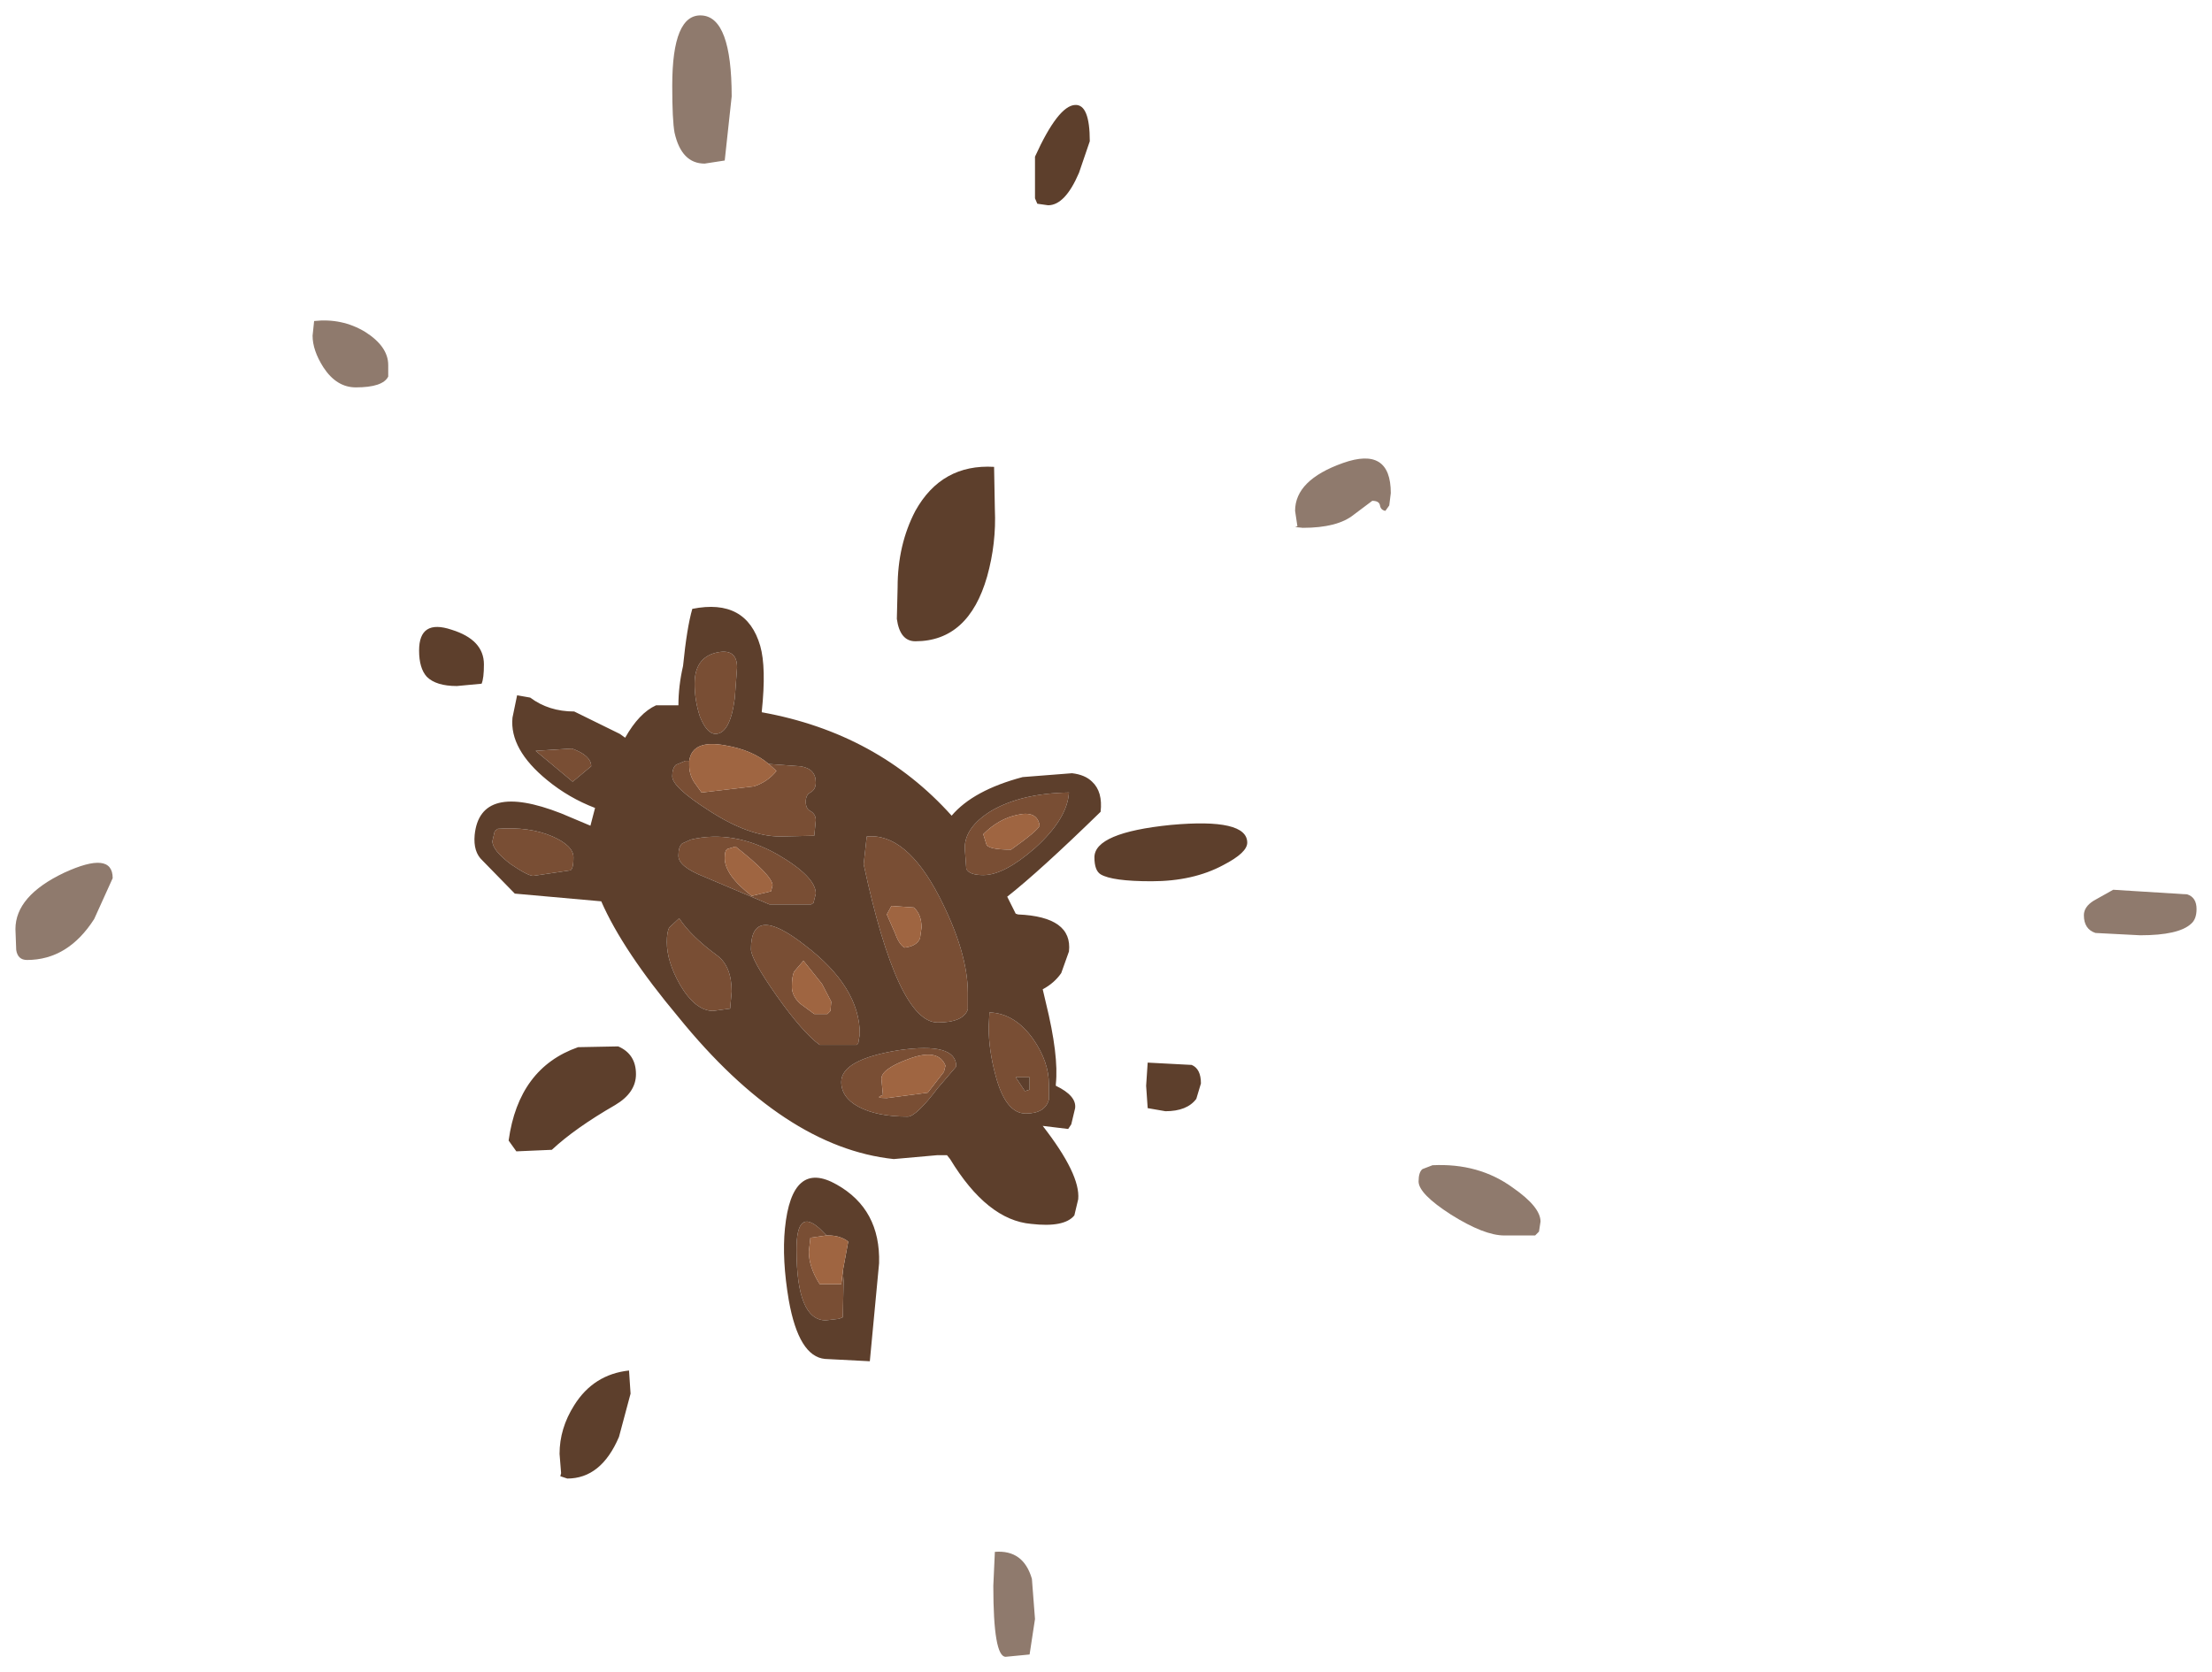<?xml version="1.0" encoding="UTF-8" standalone="no"?>
<svg xmlns:xlink="http://www.w3.org/1999/xlink" height="108.35px" width="143.3px" xmlns="http://www.w3.org/2000/svg">
  <g transform="matrix(1.0, 0.0, 0.0, 1.0, 34.15, 89.75)">
    <path d="M29.75 -35.05 Q29.85 -34.7 31.35 -34.7 33.05 -35.9 33.2 -36.25 33.05 -37.25 31.75 -36.95 30.55 -36.7 29.55 -35.7 L29.75 -35.05 M21.8 -33.75 L22.0 -35.55 Q24.55 -35.8 26.7 -31.65 28.55 -28.05 28.55 -25.4 L28.55 -24.35 Q28.25 -23.5 26.6 -23.5 24.0 -23.5 21.8 -33.75 M29.55 -33.05 Q28.65 -33.05 28.45 -33.45 L28.35 -34.8 Q28.35 -36.15 30.05 -37.2 32.0 -38.35 35.1 -38.4 35.0 -36.7 32.9 -34.8 30.9 -33.05 29.55 -33.05 M23.6 -31.05 L23.3 -30.5 23.85 -29.25 Q24.1 -28.55 24.45 -28.35 25.25 -28.45 25.45 -28.95 L25.55 -29.65 Q25.55 -30.5 25.05 -30.95 L23.6 -31.05 M10.85 -45.45 Q10.85 -47.1 12.2 -47.45 13.6 -47.8 13.6 -46.5 L13.45 -44.5 Q13.15 -42.2 12.2 -42.2 11.65 -42.2 11.2 -43.3 10.85 -44.35 10.85 -45.45 M10.5 -40.45 L10.5 -40.15 Q10.5 -39.6 10.8 -39.1 L11.3 -38.4 14.7 -38.8 Q15.6 -39.1 16.15 -39.8 L15.65 -40.25 17.7 -40.1 Q18.7 -39.95 18.7 -39.05 18.7 -38.6 18.35 -38.4 18.05 -38.25 18.05 -37.8 18.05 -37.35 18.35 -37.2 18.7 -37.0 18.7 -36.6 L18.6 -35.6 16.4 -35.55 Q14.35 -35.55 11.75 -37.25 9.4 -38.75 9.4 -39.45 9.4 -40.0 9.65 -40.2 L10.25 -40.45 10.5 -40.45 M2.75 -33.35 L0.4 -33.0 Q0.05 -33.0 -1.05 -33.75 -2.25 -34.65 -2.25 -35.25 L-2.1 -35.9 -1.9 -36.05 Q0.15 -36.2 1.65 -35.55 3.0 -34.95 3.0 -34.2 3.0 -33.35 2.75 -33.35 M9.8 -34.3 Q9.8 -34.9 10.05 -35.1 L10.6 -35.35 Q13.35 -36.0 16.2 -34.4 18.7 -32.95 18.7 -31.85 L18.55 -31.25 18.4 -31.15 15.7 -31.15 11.45 -32.95 Q9.8 -33.6 9.8 -34.3 M9.2 -29.65 L9.85 -30.25 Q10.6 -29.1 12.3 -27.85 13.25 -27.15 13.25 -25.5 L13.15 -24.4 12.05 -24.25 Q10.9 -24.25 9.9 -25.95 9.05 -27.45 9.05 -28.7 9.05 -29.35 9.2 -29.65 M2.95 -39.1 L0.55 -41.1 2.9 -41.25 Q4.15 -40.8 4.15 -40.1 L2.95 -39.1 M15.9 -32.4 Q15.85 -33.05 13.5 -34.9 L13.0 -34.75 Q12.8 -34.7 12.8 -34.15 12.8 -33.05 14.55 -31.7 L15.8 -32.0 15.9 -32.4 M17.9 -27.5 L17.3 -26.8 Q17.15 -26.5 17.15 -25.8 17.15 -25.25 17.65 -24.75 L18.6 -24.05 19.45 -24.05 19.65 -24.25 19.7 -24.85 19.1 -26.0 17.9 -27.5 M14.5 -28.25 Q14.5 -31.25 18.0 -28.5 21.55 -25.8 21.55 -22.75 L21.45 -22.15 21.35 -22.05 18.95 -22.05 Q17.85 -22.85 16.15 -25.25 14.5 -27.6 14.5 -28.25 M19.4 -9.7 L18.35 -9.55 18.25 -8.65 Q18.25 -7.65 18.95 -6.55 L20.35 -6.55 20.45 -7.4 20.5 -6.75 20.45 -4.4 20.2 -4.3 19.35 -4.2 Q17.45 -4.2 17.45 -8.8 17.45 -11.5 18.95 -10.15 L19.4 -9.7 M31.65 -19.95 L32.25 -19.05 32.55 -19.15 32.55 -19.95 31.65 -19.95 M32.8 -22.4 Q33.8 -20.95 33.8 -19.5 L33.8 -18.5 Q33.55 -17.6 32.3 -17.6 31.0 -17.6 30.35 -20.05 29.9 -21.7 29.9 -23.2 L29.95 -24.15 Q31.6 -24.1 32.8 -22.4 M27.1 -20.7 Q26.65 -21.85 24.75 -21.15 22.95 -20.5 22.95 -19.85 L23.05 -18.8 Q22.45 -18.6 23.3 -18.6 L25.95 -18.95 27.0 -20.3 27.1 -20.7 M27.8 -20.65 L26.6 -19.25 Q25.2 -17.4 24.65 -17.4 22.65 -17.4 21.45 -18.05 20.35 -18.65 20.35 -19.65 20.35 -21.1 24.05 -21.7 27.8 -22.25 27.8 -20.65" fill="#794e34" fill-rule="evenodd" stroke="none"/>
    <path d="M36.45 -80.6 L35.75 -78.55 Q34.85 -76.45 33.75 -76.45 L33.05 -76.55 32.9 -76.9 32.9 -79.6 Q34.4 -82.9 35.5 -82.95 36.45 -83.0 36.45 -80.6 M36.6 -39.1 Q37.3 -38.45 37.15 -37.15 33.2 -33.3 31.1 -31.65 L31.65 -30.55 31.8 -30.5 Q35.35 -30.35 35.1 -28.1 L34.6 -26.7 Q34.15 -26.05 33.4 -25.65 L33.6 -24.8 Q34.45 -21.35 34.25 -19.5 L34.25 -19.4 Q35.6 -18.75 35.5 -17.95 L35.25 -16.9 35.05 -16.6 33.4 -16.8 Q35.85 -13.65 35.7 -12.05 L35.45 -11.0 Q34.8 -10.2 32.65 -10.45 29.8 -10.7 27.4 -14.65 L27.2 -14.9 26.55 -14.9 23.75 -14.65 Q16.65 -15.4 9.8 -23.85 6.2 -28.15 4.8 -31.35 L-0.8 -31.85 -2.9 -34.0 Q-3.5 -34.55 -3.4 -35.65 -3.05 -39.1 2.2 -37.05 L4.1 -36.25 4.4 -37.4 Q2.7 -38.05 1.3 -39.2 -1.15 -41.2 -0.95 -43.25 L-0.65 -44.7 0.2 -44.55 Q1.4 -43.65 3.05 -43.65 L6.0 -42.2 6.35 -41.95 Q7.25 -43.55 8.35 -44.05 L9.8 -44.05 Q9.8 -45.3 10.1 -46.6 10.35 -49.1 10.7 -50.3 14.2 -51.0 15.1 -47.9 15.5 -46.5 15.2 -43.65 L15.2 -43.6 Q22.7 -42.25 27.5 -36.9 28.9 -38.55 32.1 -39.4 L35.3 -39.65 Q36.15 -39.55 36.6 -39.1 M30.3 -56.75 Q30.4 -54.55 29.8 -52.4 28.6 -48.2 25.15 -48.2 24.15 -48.2 23.95 -49.65 L24.0 -51.7 Q24.0 -54.45 25.15 -56.65 26.85 -59.7 30.25 -59.5 L30.3 -56.75 M29.55 -33.05 Q30.9 -33.05 32.9 -34.8 35.0 -36.7 35.1 -38.4 32.0 -38.35 30.05 -37.2 28.35 -36.15 28.35 -34.8 L28.45 -33.45 Q28.65 -33.05 29.55 -33.05 M21.8 -33.75 Q24.0 -23.5 26.6 -23.5 28.25 -23.5 28.55 -24.35 L28.55 -25.4 Q28.55 -28.05 26.7 -31.65 24.55 -35.8 22.0 -35.55 L21.8 -33.75 M40.45 -32.65 Q37.9 -32.65 37.15 -33.1 36.75 -33.35 36.75 -34.2 36.75 -35.8 41.7 -36.3 46.65 -36.75 46.65 -35.15 46.65 -34.5 45.1 -33.7 43.15 -32.65 40.45 -32.65 M10.85 -45.45 Q10.85 -44.35 11.2 -43.3 11.65 -42.2 12.2 -42.2 13.15 -42.2 13.45 -44.5 L13.6 -46.5 Q13.6 -47.8 12.2 -47.45 10.85 -47.1 10.85 -45.45 M15.65 -40.25 Q14.6 -41.15 12.85 -41.45 10.7 -41.85 10.5 -40.45 L10.25 -40.45 9.65 -40.2 Q9.4 -40.0 9.4 -39.45 9.4 -38.75 11.75 -37.25 14.35 -35.55 16.4 -35.55 L18.6 -35.6 18.7 -36.6 Q18.7 -37.0 18.35 -37.2 18.05 -37.35 18.05 -37.8 18.05 -38.25 18.35 -38.4 18.7 -38.6 18.7 -39.05 18.7 -39.95 17.7 -40.1 L15.65 -40.25 M2.95 -39.1 L4.15 -40.1 Q4.15 -40.8 2.9 -41.25 L0.55 -41.1 2.95 -39.1 M9.2 -29.65 Q9.05 -29.35 9.05 -28.7 9.05 -27.45 9.9 -25.95 10.9 -24.25 12.05 -24.25 L13.15 -24.4 13.25 -25.5 Q13.25 -27.15 12.3 -27.85 10.6 -29.1 9.85 -30.25 L9.2 -29.65 M9.8 -34.3 Q9.8 -33.6 11.45 -32.95 L15.7 -31.15 18.4 -31.15 18.55 -31.25 18.7 -31.85 Q18.7 -32.95 16.2 -34.4 13.35 -36.0 10.6 -35.35 L10.05 -35.1 Q9.8 -34.9 9.8 -34.3 M2.75 -33.35 Q3.0 -33.35 3.0 -34.2 3.0 -34.95 1.65 -35.55 0.15 -36.2 -1.9 -36.05 L-2.1 -35.9 -2.25 -35.25 Q-2.25 -34.65 -1.05 -33.75 0.05 -33.0 0.4 -33.0 L2.75 -33.35 M14.5 -28.25 Q14.5 -27.6 16.15 -25.25 17.85 -22.85 18.95 -22.05 L21.35 -22.05 21.45 -22.15 21.55 -22.75 Q21.55 -25.8 18.0 -28.5 14.5 -31.25 14.5 -28.25 M5.9 -21.95 Q7.05 -21.45 7.05 -20.15 7.05 -18.95 5.7 -18.15 3.1 -16.65 1.6 -15.25 L-0.7 -15.15 -1.2 -15.85 Q-0.55 -20.55 3.3 -21.9 L5.9 -21.95 M20.45 -7.4 L20.8 -9.3 Q20.3 -9.7 19.5 -9.7 L19.4 -9.7 18.95 -10.15 Q17.45 -11.5 17.45 -8.8 17.45 -4.2 19.35 -4.2 L20.2 -4.3 20.45 -4.4 20.5 -6.75 20.45 -7.4 M40.1 -19.4 L40.2 -20.9 43.05 -20.75 Q43.65 -20.5 43.65 -19.55 L43.35 -18.55 Q42.75 -17.75 41.35 -17.75 L40.2 -17.95 40.1 -19.4 M19.3 -1.7 Q17.6 -1.85 16.95 -5.5 16.5 -8.15 16.7 -10.15 17.15 -14.65 20.05 -13.0 22.9 -11.4 22.8 -7.9 L22.2 -1.55 19.3 -1.7 M32.8 -22.4 Q31.6 -24.1 29.95 -24.15 L29.9 -23.2 Q29.9 -21.7 30.35 -20.05 31.0 -17.6 32.3 -17.6 33.55 -17.6 33.8 -18.5 L33.8 -19.5 Q33.8 -20.95 32.8 -22.4 M31.65 -19.95 L32.55 -19.95 32.55 -19.15 32.25 -19.05 31.65 -19.95 M27.8 -20.65 Q27.8 -22.25 24.05 -21.7 20.35 -21.1 20.35 -19.65 20.35 -18.65 21.45 -18.05 22.65 -17.4 24.65 -17.4 25.2 -17.4 26.6 -19.25 L27.8 -20.65 M5.95 3.35 Q4.8 6.05 2.6 6.05 L2.15 5.9 2.2 5.7 2.1 4.45 Q2.1 2.8 3.05 1.3 4.3 -0.7 6.6 -0.95 L6.7 0.55 5.95 3.35 M-6.5 -45.9 Q-7.0 -46.45 -7.0 -47.6 -7.0 -49.65 -4.9 -48.95 -2.8 -48.3 -2.8 -46.7 -2.8 -45.8 -2.95 -45.45 L-4.55 -45.3 Q-5.9 -45.3 -6.5 -45.9" fill="#5d3f2c" fill-rule="evenodd" stroke="none"/>
    <path d="M29.75 -35.05 L29.55 -35.7 Q30.55 -36.7 31.75 -36.95 33.05 -37.25 33.2 -36.25 33.05 -35.9 31.35 -34.7 29.85 -34.7 29.75 -35.05 M23.6 -31.05 L25.05 -30.95 Q25.55 -30.5 25.55 -29.65 L25.45 -28.95 Q25.25 -28.45 24.45 -28.35 24.1 -28.55 23.85 -29.25 L23.3 -30.5 23.6 -31.05 M10.5 -40.45 Q10.7 -41.85 12.85 -41.45 14.6 -41.15 15.65 -40.25 L16.15 -39.8 Q15.6 -39.1 14.7 -38.8 L11.3 -38.4 10.8 -39.1 Q10.5 -39.6 10.5 -40.15 L10.5 -40.45 M17.9 -27.5 L19.1 -26.0 19.7 -24.85 19.65 -24.25 19.45 -24.05 18.6 -24.05 17.65 -24.75 Q17.15 -25.25 17.15 -25.8 17.15 -26.5 17.3 -26.8 L17.9 -27.5 M15.9 -32.4 L15.8 -32.0 14.55 -31.7 Q12.8 -33.05 12.8 -34.15 12.8 -34.7 13.0 -34.75 L13.5 -34.9 Q15.85 -33.05 15.9 -32.4 M20.45 -7.4 L20.35 -6.55 18.95 -6.55 Q18.25 -7.65 18.25 -8.65 L18.35 -9.55 19.4 -9.7 19.5 -9.7 Q20.3 -9.7 20.8 -9.3 L20.45 -7.4 M27.1 -20.7 L27.0 -20.3 25.95 -18.95 23.3 -18.6 Q22.45 -18.6 23.05 -18.8 L22.95 -19.85 Q22.95 -20.5 24.75 -21.15 26.65 -21.85 27.1 -20.7" fill="#9f6541" fill-rule="evenodd" stroke="none"/>
    <path d="M49.75 -55.6 L49.9 -55.65 49.75 -56.65 Q49.75 -58.65 52.85 -59.75 55.95 -60.85 55.95 -57.8 L55.85 -57.0 55.6 -56.65 Q55.3 -56.7 55.25 -57.0 55.2 -57.3 54.75 -57.3 L53.55 -56.4 Q52.5 -55.55 50.25 -55.55 L49.75 -55.6 M9.55 -81.15 Q9.4 -81.95 9.4 -84.2 9.4 -88.85 11.3 -88.75 13.25 -88.65 13.25 -83.5 L12.8 -79.35 11.5 -79.15 Q10.0 -79.15 9.55 -81.15 M30.2 13.0 L30.3 10.8 Q32.15 10.65 32.7 12.55 L32.9 15.15 32.55 17.45 31.0 17.6 Q30.2 17.6 30.2 13.0 M101.6 -29.3 Q100.85 -29.55 100.85 -30.45 100.85 -31.0 101.5 -31.4 L102.75 -32.1 107.55 -31.8 Q108.15 -31.6 108.15 -30.85 108.15 -30.2 107.8 -29.9 107.0 -29.15 104.5 -29.15 L101.6 -29.3 M58.0 -14.0 L58.65 -14.25 Q61.65 -14.4 63.85 -12.8 65.65 -11.55 65.65 -10.6 L65.55 -9.95 65.3 -9.7 63.3 -9.7 Q62.0 -9.7 59.85 -11.05 57.75 -12.4 57.75 -13.2 57.75 -13.8 58.0 -14.0 M-9.0 -65.35 Q-9.35 -64.65 -11.1 -64.65 -12.35 -64.65 -13.2 -65.95 -13.9 -67.05 -13.9 -68.0 L-13.8 -68.95 Q-12.0 -69.15 -10.5 -68.25 -9.0 -67.3 -9.0 -66.1 L-9.0 -65.35 M-30.0 -33.2 Q-26.85 -34.65 -26.85 -32.85 L-28.05 -30.2 Q-29.75 -27.55 -32.4 -27.55 -33.0 -27.55 -33.1 -28.2 L-33.15 -29.55 Q-33.15 -31.7 -30.0 -33.2" fill="#5d3f2c" fill-opacity="0.69" fill-rule="evenodd" stroke="none"/>
  </g>
</svg>